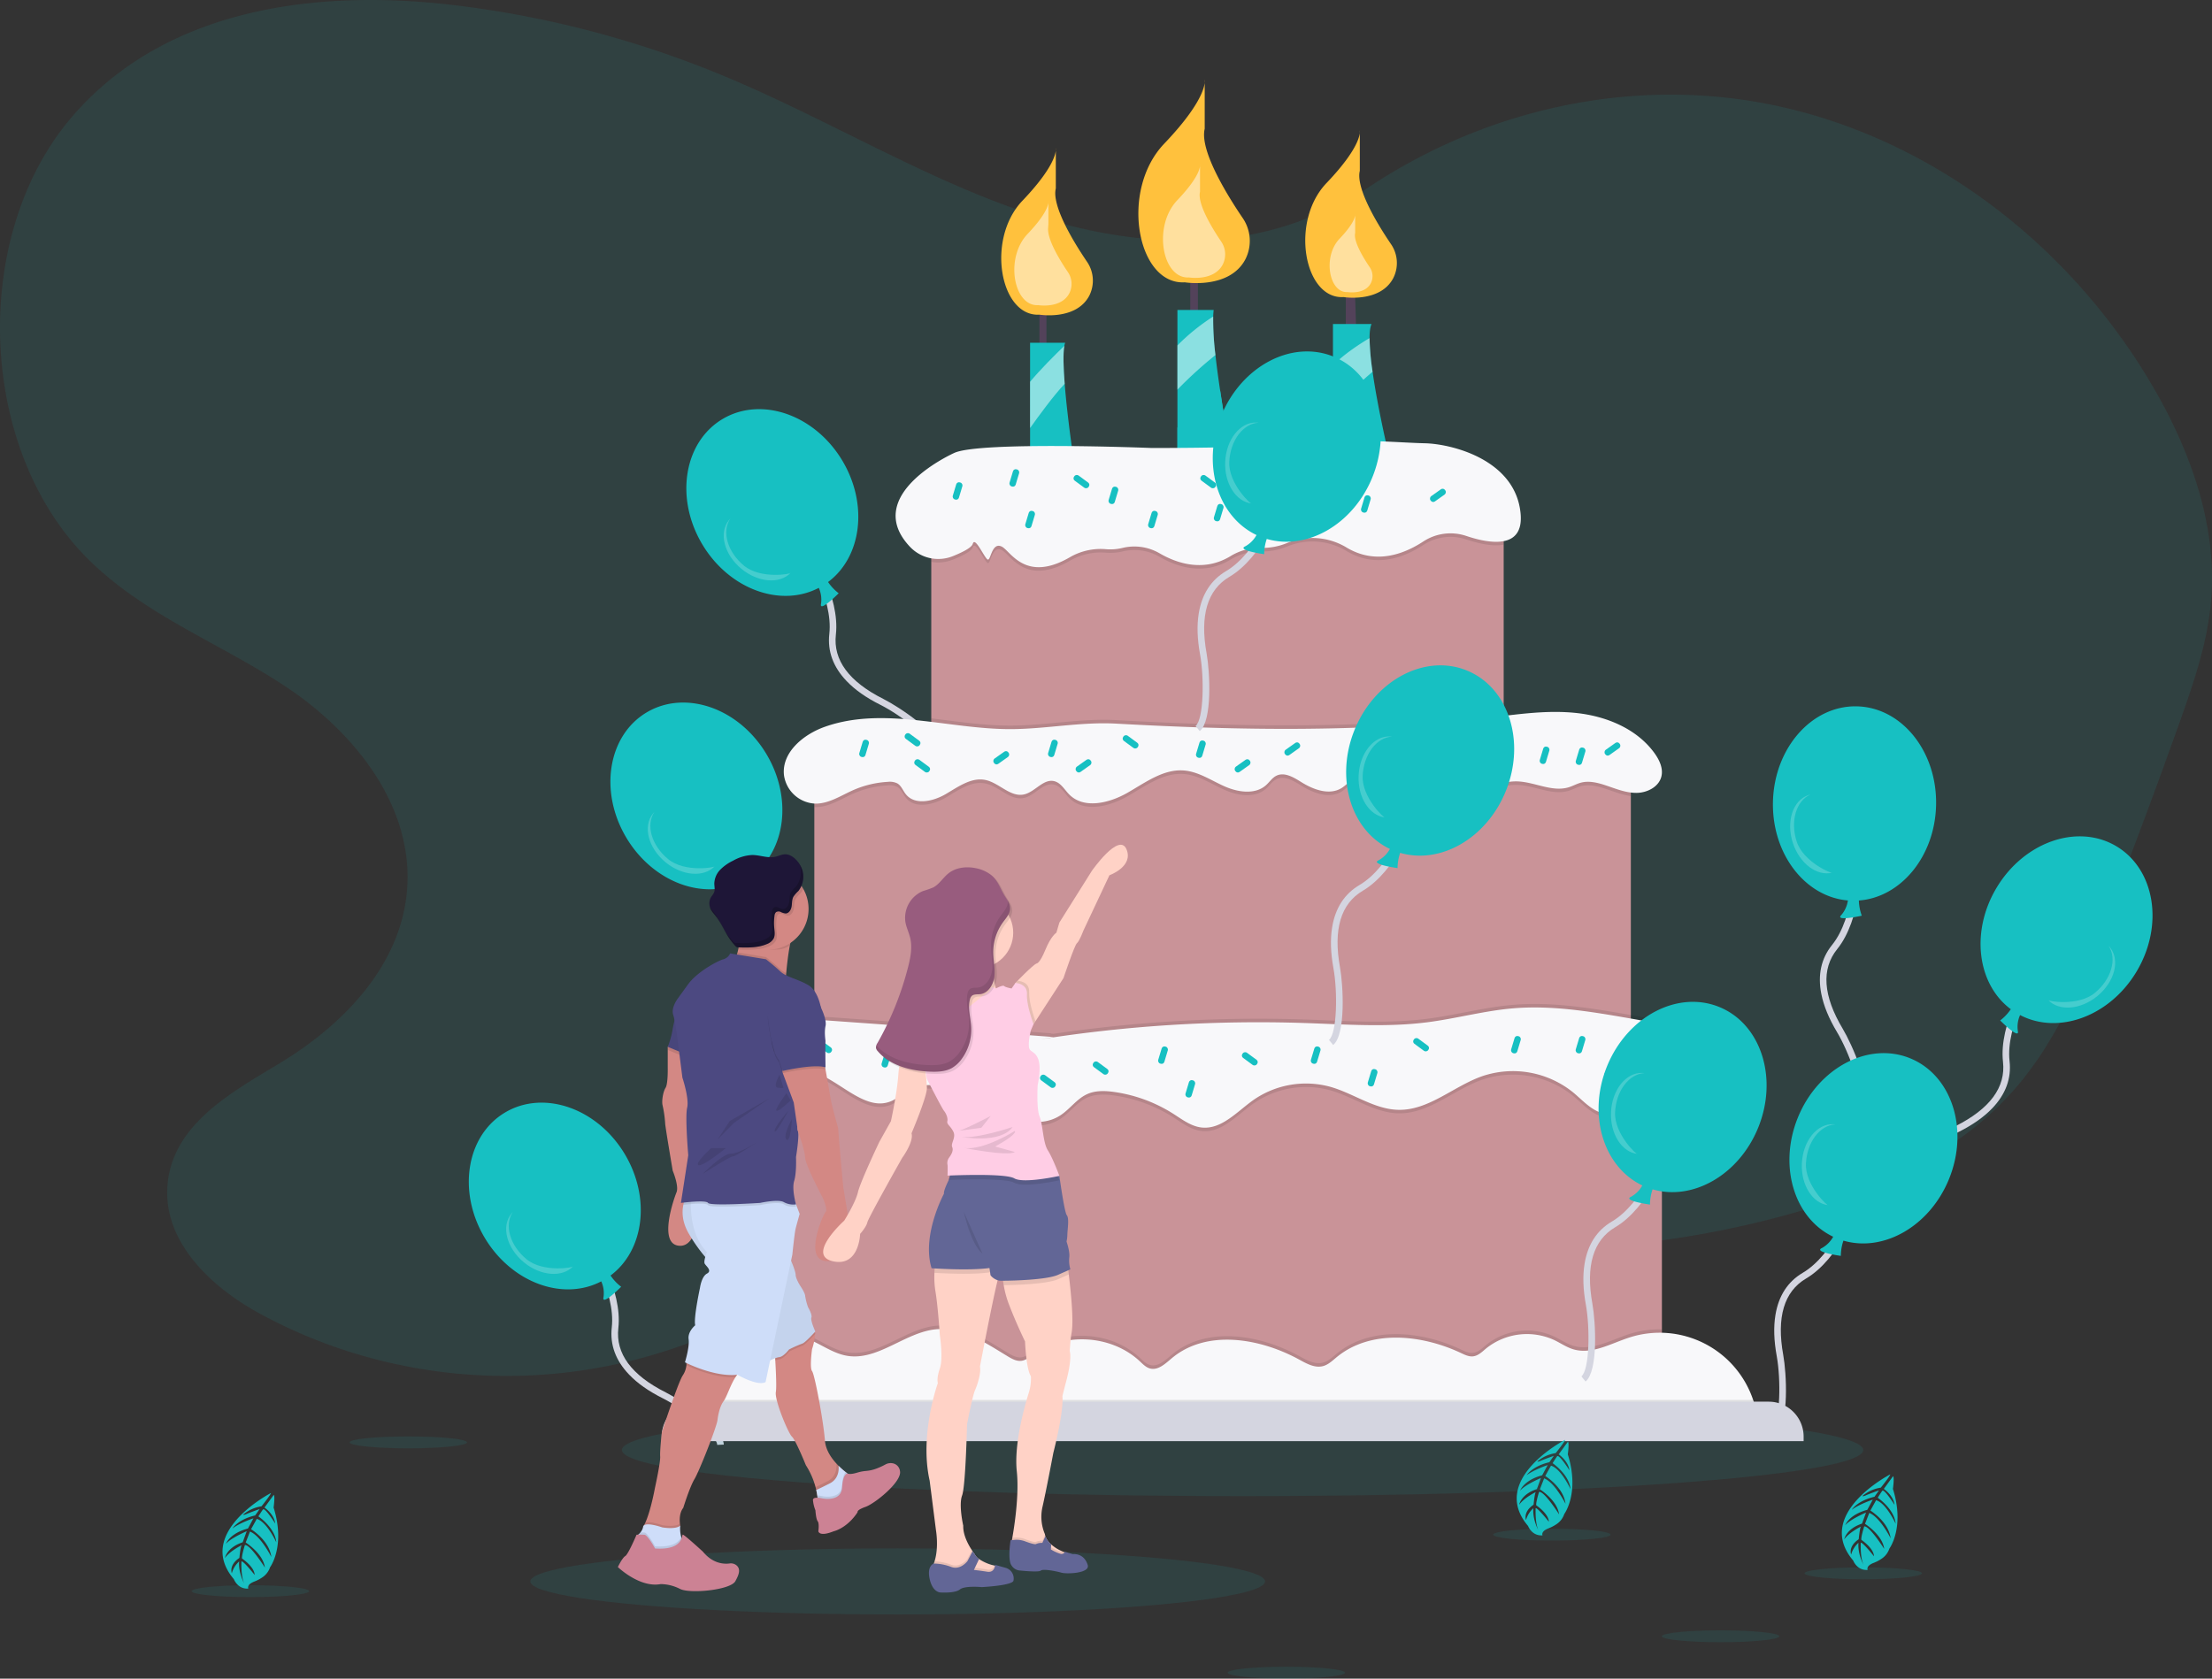 <svg id="b1da7443-2b43-4a55-9b6b-835488f8f109" data-name="Layer 1" xmlns="http://www.w3.org/2000/svg" width="1077.87" height="818.139" viewBox="0 0 1077.87 818.139"><rect x="0" y="0" width="1077.87" height="818.139" fill="#333333" stroke="none"/><title>Birthday cake</title><path d="M724.889,132.773C678.637,165.157,618.647,163.061,566.076,146.213S465.219,99.367,413.99,78.046A494.187,494.187,0,0,0,280.381,43.212c-65.277-7.468-138.178,1.629-183.663,53.981C46.067,155.489,49.956,260.64,104.742,314.161c27.865,27.222,64.354,40.58,96.176,61.836s61.278,56.545,58.568,97.57c-2.509,37.979-31.677,67.12-61.86,85.404-23.33,14.132-52.065,29.566-54.877,58.835-2.721,28.321,21.438,50.512,44.508,63.133,75.262,41.172,167.99,40.776,242.964-1.038,26.751-14.919,51.338-34.756,79.391-46.384,73.65-30.527,154.808.204,232.796,11.44A465.439,465.439,0,0,0,940.41,630.544c38.623-11.408,77.389-28.848,104.522-61.338,19.565-23.429,31.754-53.077,43.198-82.357q18.304-46.837,35.189-94.334c6.757-19.008,13.406-38.385,15.151-58.72,3.163-36.856-10.159-73.281-28.301-104.385C1067.098,155.568,994.559,103.644,916.041,90.453s-161.713,12.571-222.643,68.942" transform="translate(-61.065 -40.93)" fill="#17c0c2" opacity="0.1"/><path d="M969.203,578.98l-2.788-1.612c2.606-4.506-4.388-23.686-10.162-33.344-4.006-6.701-6.518-12.792-7.682-18.623-1.853-9.284-.093-17.334,5.232-23.925,11.047-13.674,10.952-39.778,10.949-40.04l3.22-.029c.01,1.117.113,27.514-11.665,42.093-7.829,9.691-6.917,22.769,2.709,38.873C963.554,549.961,973.245,571.993,969.203,578.98Z" transform="translate(-61.065 -40.93)" fill="#d4d5e0"/><path d="M1004.477,433.66c.731-26.153-16.468-47.851-38.415-48.464s-40.331,20.091-41.061,46.244c-.709,25.393,15.484,46.584,36.514,48.356a13.887,13.887,0,0,1-3.258,7.15c-3.188,3.256,10.028.28,10.028.28a23.479,23.479,0,0,1-1.425-7.404C987.254,478.312,1003.785,458.432,1004.477,433.66Z" transform="translate(-61.065 -40.93)" fill="#17c0c2"/><path d="M936.574,451.12c-3.25-9.952-.253-19.945,6.689-22.945-.321.073-.641.16-.958.263-7.599,2.482-11.01,12.913-7.618,23.298,3.293,10.084,11.788,16.417,19.235,14.505C954.073,467.031,939.861,461.187,936.574,451.12Z" transform="translate(-61.065 -40.93)" fill="#fff" opacity="0.2"/><path d="M985.7,615.216l3.217.136c.219-5.2,16.414-17.63,26.469-22.681,6.976-3.504,12.366-7.295,16.477-11.591,6.546-6.839,9.381-14.576,8.426-22.996-1.982-17.467,12.108-39.441,12.25-39.661l-2.701-1.752c-.608.937-14.862,23.155-12.748,41.777,1.405,12.378-6.383,22.925-23.148,31.346C1006.041,593.761,986.041,607.15,985.7,615.216Z" transform="translate(-61.065 -40.93)" fill="#d4d5e0"/><path d="M1033.929,473.666c13.419-22.459,39.577-31.537,58.424-20.276s23.248,38.597,9.828,61.057c-13.029,21.807-38.067,30.997-56.762,21.205a13.887,13.887,0,0,0-1.088,7.782c.943,4.459-8.612-5.145-8.612-5.145a23.479,23.479,0,0,0,5.176-5.483C1024.497,520.586,1021.218,494.94,1033.929,473.666Z" transform="translate(-61.065 -40.93)" fill="#17c0c2"/><path d="M1081.854,524.842c8.084-6.653,10.918-16.693,6.67-22.951.232.234.455.478.667.736,5.08,6.172,2.36,16.804-6.076,23.747-8.191,6.741-18.757,7.525-24.014,1.916C1058.549,528.875,1073.677,531.572,1081.854,524.842Z" transform="translate(-61.065 -40.93)" fill="#fff" opacity="0.2"/><path d="M413.762,745.008l-3.217.136c-.219-5.2-16.414-17.63-26.469-22.681-6.976-3.504-12.366-7.295-16.477-11.591-6.546-6.839-9.381-14.576-8.426-22.996,1.982-17.467-12.108-39.441-12.25-39.661l2.701-1.752c.608.937,14.862,23.155,12.748,41.777-1.405,12.378,6.383,22.925,23.148,31.346C393.421,723.554,413.422,736.943,413.762,745.008Z" transform="translate(-61.065 -40.93)" fill="#d4d5e0"/><path d="M365.533,603.458c-13.419-22.459-39.577-31.537-58.424-20.276s-23.248,38.597-9.828,61.057c13.029,21.807,38.067,30.997,56.762,21.205a13.887,13.887,0,0,1,1.088,7.782c-.943,4.459,8.612-5.145,8.612-5.145a23.479,23.479,0,0,1-5.176-5.483C374.965,650.378,378.244,624.732,365.533,603.458Z" transform="translate(-61.065 -40.93)" fill="#17c0c2"/><path d="M317.609,654.634c-8.084-6.653-10.918-16.693-6.67-22.951-.232.234-.455.478-.667.736-5.08,6.172-2.36,16.804,6.076,23.747,8.191,6.741,18.757,7.525,24.014,1.916C340.914,658.668,325.785,661.364,317.609,654.634Z" transform="translate(-61.065 -40.93)" fill="#fff" opacity="0.2"/><path d="M519.762,407.008l-3.217.136c-.219-5.2-16.414-17.63-26.469-22.681-6.976-3.504-12.366-7.295-16.477-11.591-6.546-6.839-9.381-14.576-8.426-22.996,1.982-17.467-12.108-39.441-12.25-39.661l2.701-1.752c.608.937,14.862,23.155,12.748,41.777-1.405,12.378,6.383,22.925,23.148,31.346C499.421,385.554,519.422,398.943,519.762,407.008Z" transform="translate(-61.065 -40.93)" fill="#d4d5e0"/><path d="M471.533,265.458c-13.419-22.459-39.577-31.537-58.424-20.276s-23.248,38.597-9.828,61.057c13.029,21.807,38.067,30.997,56.762,21.205a13.887,13.887,0,0,1,1.088,7.782c-.943,4.459,8.612-5.145,8.612-5.145a23.479,23.479,0,0,1-5.176-5.483C480.965,312.378,484.244,286.732,471.533,265.458Z" transform="translate(-61.065 -40.93)" fill="#17c0c2"/><path d="M423.609,316.634c-8.084-6.653-10.918-16.693-6.67-22.951-.232.234-.455.478-.667.736-5.08,6.172-2.36,16.804,6.076,23.747,8.191,6.741,18.757,7.525,24.014,1.916C446.914,320.668,431.785,323.364,423.609,316.634Z" transform="translate(-61.065 -40.93)" fill="#fff" opacity="0.2"/><path d="M482.762,550.008l-3.217.136c-.219-5.2-16.414-17.63-26.469-22.681-6.976-3.504-12.366-7.295-16.477-11.591-6.546-6.839-9.381-14.576-8.426-22.996,1.982-17.467-12.108-39.441-12.25-39.661l2.701-1.752c.608.937,14.862,23.155,12.748,41.777-1.405,12.378,6.383,22.925,23.148,31.346C462.421,528.554,482.422,541.943,482.762,550.008Z" transform="translate(-61.065 -40.93)" fill="#d4d5e0"/><path d="M434.533,408.458c-13.419-22.459-39.577-31.537-58.424-20.276s-23.248,38.597-9.828,61.057c13.029,21.807,38.067,30.997,56.762,21.205a13.887,13.887,0,0,1,1.088,7.782c-.943,4.459,8.612-5.145,8.612-5.145a23.479,23.479,0,0,1-5.176-5.483C443.965,455.378,447.244,429.732,434.533,408.458Z" transform="translate(-61.065 -40.93)" fill="#17c0c2"/><path d="M386.609,459.634c-8.084-6.653-10.918-16.693-6.67-22.951-.232.234-.455.478-.667.736-5.08,6.172-2.36,16.804,6.076,23.747,8.191,6.741,18.757,7.525,24.014,1.916C409.914,463.668,394.785,466.364,386.609,459.634Z" transform="translate(-61.065 -40.93)" fill="#fff" opacity="0.2"/><path d="M926.695,739.255l-2.044-2.489c4.023-3.303,4.213-23.717,2.201-34.788-1.396-7.681-1.608-14.267-.649-20.135,1.527-9.343,6.003-16.261,13.305-20.562C954.655,652.36,963.737,627.887,963.827,627.641l3.025,1.104c-.383,1.049-9.561,25.799-25.71,35.311-10.734,6.322-14.476,18.887-11.121,37.346C931.601,710.101,932.933,734.133,926.695,739.255Z" transform="translate(-61.065 -40.93)" fill="#d4d5e0"/><path d="M1010.777,615.592c9.873-24.229,1.394-50.587-18.939-58.871s-44.818,4.64-54.691,28.869c-9.586,23.525-1.87,49.055,17.197,58.102a13.887,13.887,0,0,1-5.563,5.55c-4.129,1.928,9.29,3.786,9.29,3.786a23.479,23.479,0,0,1,1.268-7.433C978.964,651.346,1001.425,638.542,1010.777,615.592Z" transform="translate(-61.065 -40.93)" fill="#17c0c2"/><path d="M941.068,608.082c.454-10.46,6.771-18.762,14.325-19.132-.326-.045-.656-.076-.989-.09-7.986-.346-14.844,8.221-15.318,19.136-.46,10.598,5.269,19.512,12.912,20.338C951.862,629.127,940.609,618.662,941.068,608.082Z" transform="translate(-61.065 -40.93)" fill="#fff" opacity="0.2"/><ellipse cx="605.483" cy="706.711" rx="302.444" ry="22.476" fill="#17c0c2" opacity="0.1"/><polygon points="580.006 121.167 580.006 156.496 583.71 156.496 583.71 119.458 580.006 121.167" fill="#53425a"/><polygon points="655.792 130.569 655.792 163.334 660.921 163.334 659.781 126.865 655.792 130.569" fill="#53425a"/><polygon points="509.919 136.837 506.5 140.541 506.5 172.451 509.919 172.451 509.919 136.837" fill="#53425a"/><path d="M585.229,271.785H563.006V207.971h17.095a8.56,8.56,0,0,0-.393,1.513c-.667,3.667-.462,10.582.162,18.505C581.357,246.981,585.229,271.785,585.229,271.785Z" transform="translate(-61.065 -40.93)" fill="#17c0c2"/><path d="M662.727,271.785l-27.924,3.419V192.013h17.667c-.12.94-.197,2.009-.239,3.197a140.553,140.553,0,0,0,1.103,18.778c.598,5.419,1.385,11.24,2.248,17.026.667,4.487,1.385,8.949,2.094,13.197C660.24,259.451,662.727,271.785,662.727,271.785Z" transform="translate(-61.065 -40.93)" fill="#17c0c2"/><path d="M737.943,263.238l-27.351,2.282v-66.669h18.804c-.667,1.419-.957,3.812-.966,6.855a122.576,122.576,0,0,0,1.47,16.419C732.567,240.801,737.943,263.238,737.943,263.238Z" transform="translate(-61.065 -40.93)" fill="#17c0c2"/><path d="M575.542,113.093s1.709,6.838-16.24,25.642-10.827,56.697,8.262,55.557c0,0,17.845,2.944,24.265-9.205a16.268,16.268,0,0,0-1.139-16.669c-5.899-8.687-17.276-26.943-15.148-35.666Z" transform="translate(-61.065 -40.93)" fill="#ffc13d"/><path d="M571.933,138.935s1.068,4.271-10.143,16.016-6.762,35.413,5.161,34.701c0,0,11.395,1.88,15.287-6.006a10.182,10.182,0,0,0-.855-10.174c-3.482-5.13-9.995-15.563-9.595-21.293.063-.896.146-1.79.146-2.687Z" transform="translate(-61.065 -40.93)" fill="#fff" opacity="0.5"/><path d="M723.679,104.517s1.709,6.838-16.24,25.642-10.827,56.697,8.262,55.557c0,0,17.845,2.944,24.265-9.205a16.268,16.268,0,0,0-1.139-16.669c-5.899-8.687-17.276-26.943-15.148-35.666Z" transform="translate(-61.065 -40.93)" fill="#ffc13d"/><path d="M721.414,145.274s.8,3.2-7.6,12.001-5.067,26.535,3.867,26.002c0,0,8.352,1.378,11.356-4.308a7.614,7.614,0,0,0-.533-7.802c-2.761-4.066-8.085-12.61-7.09-16.692Z" transform="translate(-61.065 -40.93)" fill="#fff" opacity="0.5"/><path d="M648.1,79.787s2.079,8.315-19.748,31.181-13.165,68.944,10.047,67.558c0,0,21.7,3.579,29.506-11.194a19.782,19.782,0,0,0-1.385-20.27c-7.173-10.563-21.008-32.762-18.42-43.37Z" transform="translate(-61.065 -40.93)" fill="#ffc13d"/><path d="M645.812,121.059s1.16,4.639-11.018,17.396-7.345,38.465,5.605,37.692c0,0,12.107,1.997,16.462-6.245a11.037,11.037,0,0,0-.773-11.309c-4.002-5.893-11.721-18.279-10.277-24.197Z" transform="translate(-61.065 -40.93)" fill="#fff" opacity="0.5"/><path d="M579.87,227.989c-5.222,5.496-12.436,15.334-16.864,21.565V227.006c4.881-5.881,11.872-12.864,16.701-17.522C579.041,213.151,579.246,220.065,579.87,227.989Z" transform="translate(-61.065 -40.93)" fill="#fff" opacity="0.5"/><path d="M653.334,213.988a199.173,199.173,0,0,0-18.531,16.855v-21.556a99.762,99.762,0,0,1,17.428-14.077A140.553,140.553,0,0,0,653.334,213.988Z" transform="translate(-61.065 -40.93)" fill="#fff" opacity="0.5"/><path d="M657.676,244.211c-6.864,6.017-16.308,14.573-22.873,20.539V249.323c6.855-6.308,15.24-13.573,20.778-18.308C656.248,235.502,656.966,239.963,657.676,244.211Z" transform="translate(-61.065 -40.93)" fill="#17c0c2"/><path d="M729.9,222.125c-6.59,5.522-14.231,13.112-19.308,18.334V218.963c5.393-5.368,12.547-10.111,17.838-13.257A122.576,122.576,0,0,0,729.9,222.125Z" transform="translate(-61.065 -40.93)" fill="#fff" opacity="0.5"/><rect x="453.794" y="246.24" width="278.924" height="127.645" fill="#c99398"/><path d="M793.783,287.17v19.214c-5.333,1.034-12.325-.564-18.18-2.521a24.17,24.17,0,0,0-20.907,2.633c-16.069,10.505-28.616,8.282-37.369,3.06a32.191,32.191,0,0,0-29.129-2.248,31.627,31.627,0,0,1-12.915,2.368,27.267,27.267,0,0,0-14.659,4.043c-13.197,7.992-26.351,3.368-34.617-1.462a24.4,24.4,0,0,0-17.898-2.581,25.785,25.785,0,0,1-7.949.65,29.825,29.825,0,0,0-17.556,3.786c-21.787,12.727-28.984-2.727-33.275-5-4.846-2.564-5.41,6.265-6.838,6.265s-6.265-11.676-7.41-7.693c-.53,1.872-5.017,4.12-9.633,5.983a19.218,19.218,0,0,1-10.59,1.094V287.17Z" transform="translate(-61.065 -40.93)" opacity="0.1"/><path d="M525.973,261.722s-45.714,20.4-21.32,45.891a18.997,18.997,0,0,0,20.798,4.343c4.612-1.859,9.099-4.107,9.634-5.979,1.14-3.989,5.983,7.693,7.408,7.693s1.994-8.832,6.838-6.268c4.29,2.271,11.486,17.731,33.27,4.998a29.881,29.881,0,0,1,17.564-3.784,25.574,25.574,0,0,0,7.943-.651,24.428,24.428,0,0,1,17.901,2.58c8.265,4.83,21.421,9.453,34.614,1.468a27.261,27.261,0,0,1,14.663-4.049,31.465,31.465,0,0,0,12.91-2.369,32.237,32.237,0,0,1,29.133,2.249c8.752,5.229,21.302,7.448,37.367-3.054a24.144,24.144,0,0,1,20.903-2.639c11.684,3.914,27.919,6.41,26.447-10.703C799.766,264.95,768.426,257.257,755.32,256.973s-34.759-2.564-59.261,0-74.361,2.279-74.361,2.279S537.977,255.928,525.973,261.722Z" transform="translate(-61.065 -40.93)" fill="#f8f8fa"/><rect x="396.809" y="373.885" width="397.877" height="156.27" fill="#c99398"/><path d="M793.783,388.156v26.659H638.675q-.398-.051-.795-.077a20.868,20.868,0,0,0-3.94.077H514.859v-23.77c12.975,1.581,26.061,3.59,38.959,3.539,17.12-.077,34.035-3.633,51.19-2.675,59.976,3.333,121.047,4.325,180.784-2.778C788.449,388.815,791.116,388.481,793.783,388.156Z" transform="translate(-61.065 -40.93)" opacity="0.1"/><path d="M855.751,414.815v14.094c-4.325-.547-8.487-2.274-12.667-3.641-3.769-1.231-7.846-2.188-11.676-1.171-2.017.538-3.855,1.598-5.846,2.214-8.325,2.598-17.009-2.812-25.736-2.846-8.65-.034-16.385,5.18-24.83,7.077-13.052,2.932-26.394-2.214-38.899-6.983-5.06-1.923-10.923-3.761-15.65-1.128-2.077,1.154-3.641,3.051-5.667,4.299-5.923,3.658-13.676.803-19.582-2.889-3.735-2.333-8.257-5.077-12.197-3.111-2.034,1.009-3.308,3.051-4.992,4.564-5.334,4.778-13.727,3.496-20.266.59-6.53-2.906-12.735-7.197-19.864-7.727-10.052-.761-18.855,6.017-27.625,10.983s-20.932,7.906-28.086.795c-2.368-2.351-4.12-5.752-7.359-6.564-5.359-1.333-9.385,5.299-14.787,6.462-6.658,1.436-12.077-5.65-18.753-7.043-6.906-1.444-13.334,3.359-19.428,6.906s-14.949,5.547-19.368.051c-1.41-1.752-2.18-4.111-4.111-5.274a8.24,8.24,0,0,0-4.752-.761,48.29,48.29,0,0,0-16.761,4.009c-6.086,2.684-11.975,6.71-18.616,6.581-.12,0-.239-.009-.359-.017V414.815Z" transform="translate(-61.065 -40.93)" opacity="0.1"/><path d="M553.814,396.293c-30.52.129-62.043-11.314-90.817-1.137-10.441,3.692-21.029,12.429-19.928,23.449a16.082,16.082,0,0,0,15.162,13.991c6.646.128,12.533-3.901,18.616-6.582a48.239,48.239,0,0,1,16.767-4.013,8.289,8.289,0,0,1,4.753.767c1.928,1.157,2.7,3.522,4.109,5.274,4.421,5.495,13.27,3.495,19.365-.053s12.526-8.353,19.43-6.911c6.67,1.394,12.09,8.483,18.751,7.046,5.4-1.164,9.425-7.792,14.786-6.458,3.244.807,4.993,4.207,7.364,6.564,7.148,7.107,19.312,4.169,28.082-.799s17.572-11.742,27.623-10.987c7.133.536,13.333,4.828,19.87,7.732s14.933,4.184,20.26-.589c1.689-1.513,2.963-3.56,4.993-4.571,3.939-1.959,8.463.784,12.194,3.115,5.908,3.691,13.662,6.548,19.589,2.887,2.019-1.247,3.588-3.144,5.661-4.298,4.728-2.633,10.596-.796,15.652,1.133,12.501,4.767,25.85,9.914,38.903,6.978,8.437-1.897,16.179-7.106,24.827-7.074,8.723.032,17.408,5.444,25.736,2.848,1.989-.62,3.827-1.677,5.841-2.213,3.836-1.022,7.907-.066,11.68,1.168,5.006,1.637,9.991,3.792,15.258,3.808s11.028-2.86,12.288-7.974c.965-3.915-.915-7.973-3.259-11.253-8.515-11.91-23.279-18.04-37.829-19.669s-29.212.644-43.751,2.372c-59.739,7.098-120.811,6.11-180.782,2.775C587.855,392.664,570.937,396.22,553.814,396.293Z" transform="translate(-61.065 -40.93)" fill="#f8f8fa"/><rect x="369.885" y="516.052" width="439.938" height="181.203" fill="#c99398"/><path d="M872.837,552.017a519.324,519.324,0,0,1-66.729,9.915,45.844,45.844,0,0,0-22.514,1.718c-.137.043-.274.085-.41.137-13.864,4.906-25.796,16.539-40.497,16.351-11.735-.154-21.881-7.906-33.155-11.154a42.231,42.231,0,0,0-9.898-1.615,43.425,43.425,0,0,0-6.829.188c-13.633.359-27.266.504-40.899.222-20.001-.402-39.959-1.727-59.917-3.043q-32.001-2.115-64.002-4.231-30.104-1.987-60.216-3.975-7.385-.487-14.787-.983c-5.308-.35-9.248.795-11.394-3.949-2.547-5.675-.299-11.325,2.821-16.266,2.684.051,5.376.239,8.052.427q60.976,4.295,121.927,8.889l-6.248,1.103A682.061,682.061,0,0,1,696.506,537.811c20.043.658,40.198,2.197,60.096-.359,13.983-1.795,27.685-5.59,41.736-6.778,19.3-1.633,38.642,1.701,57.737,5.026a116.104,116.104,0,0,1,11.932,2.53C869.025,543.119,870.162,547.999,872.837,552.017Z" transform="translate(-61.065 -40.93)" opacity="0.1"/><path d="M870.888,556.983v17.035c-5.487-.812-10.864-1.615-14.197,2.282-1.564,1.838-2.171,4.333-3.692,6.214-3.137,3.872-9.265,3.863-13.744,1.667-4.47-2.197-7.881-6.043-11.735-9.205a46.661,46.661,0,0,0-44.335-7.77c-13.864,4.906-25.796,16.539-40.497,16.351-11.735-.154-21.881-7.906-33.155-11.154a44.79,44.79,0,0,0-37.779,6.419c-7.983,5.667-15.522,14.462-25.24,13.342-5.094-.59-9.376-3.906-13.701-6.667a72.9,72.9,0,0,0-28.693-10.633c-4.453-.632-9.18-.821-13.282,1.026-5.171,2.333-8.513,7.487-13.317,10.513-11.154,7.017-25.616.684-37.112-5.752-11.505-6.436-25.736-13.026-37.129-6.41-2.684,1.556-4.983,3.778-7.821,5.026C479.43,586.3,463.695,559.196,447.25,565.188c-3.71,1.35-6.667,4.265-10.317,5.769a12.368,12.368,0,0,1-5.983.838V556.983Z" transform="translate(-61.065 -40.93)" opacity="0.1"/><path d="M574.395,546.355q-60.955-4.587-121.93-8.885c-7.058-.498-14.298-.974-21.081,1.041s-13.122,7.081-14.572,14.007c-2.194,10.47,10.231,20.798,20.124,16.727,3.651-1.502,6.607-4.42,10.317-5.77,16.442-5.984,32.18,21.113,48.201,14.077,2.841-1.248,5.138-3.462,7.821-5.02,11.397-6.618,25.628-.024,37.129,6.412s25.962,12.762,37.118,5.746c4.805-3.022,8.141-8.176,13.316-10.508,4.104-1.85,8.825-1.663,13.281-1.025a72.775,72.775,0,0,1,28.696,10.633c4.324,2.756,8.607,6.071,13.7,6.66,9.719,1.125,17.26-7.676,25.237-13.34a44.82,44.82,0,0,1,37.781-6.422c11.272,3.25,21.421,11.004,33.152,11.157,14.703.191,26.636-11.442,40.496-16.352a46.685,46.685,0,0,1,44.34,7.772c3.854,3.165,7.26,7.005,11.736,9.204s10.604,2.208,13.744-1.666c1.521-1.876,2.122-4.377,3.692-6.213,6.417-7.503,20.392,2.412,28.172-3.665a10.653,10.653,0,0,0,3.561-5.863c1.95-7.774-2.933-15.968-9.622-20.384s-14.837-5.889-22.733-7.265c-19.087-3.326-38.429-6.665-57.735-5.032-14.05,1.189-27.751,4.989-41.737,6.784-19.894,2.553-40.049,1.016-60.095.359a682.053,682.053,0,0,0-128.365,7.936" transform="translate(-61.065 -40.93)" fill="#f8f8fa"/><path d="M870.888,688.85v42.574q-25.257,1.295-50.523,2.573c-27.197,1.385-54.421,2.769-81.644,2.239-23.009-.453-45.967-2.265-68.968-2.983-48.361-1.504-96.858,1.872-145.082-2-15.436-1.239-30.822-3.214-46.284-4.094a340.601,340.601,0,0,0-47.437.684V687.731a37.314,37.314,0,0,1,4.368-.103,55.849,55.849,0,0,1,22.026,5.325c5.393,2.556,10.505,6.026,16.385,7.043,15.3,2.641,28.591-11.812,44.078-12.966,12.471-.923,23.676,6.812,34.377,13.283,2.06,1.239,4.351,2.487,6.718,2.137,1.983-.291,3.615-1.65,5.231-2.838,15.265-11.265,38.523-9.898,52.352,3.086,1.504,1.402,3,2.983,4.983,3.504,3.923,1.043,7.445-2.359,10.556-4.974,16.855-14.214,42.83-9.941,62.173.658,3.581,1.957,7.547,4.188,11.505,3.163,2.65-.684,4.692-2.718,6.812-4.453,16.471-13.513,41.241-11,60.515-1.915,1.863.88,3.829,1.829,5.872,1.598,2.453-.291,4.333-2.18,6.222-3.761a31.736,31.736,0,0,1,33.377-4.137c3.043,1.462,5.863,3.436,9.094,4.428,9.205,2.812,18.556-2.906,27.745-5.804A47.67,47.67,0,0,1,870.888,688.85Z" transform="translate(-61.065 -40.93)" opacity="0.1"/><path d="M917.249,730.775q-48.438,2.475-96.884,4.932c-27.197,1.385-54.421,2.769-81.644,2.239-23.009-.453-45.967-2.265-68.968-2.983-48.361-1.504-96.858,1.872-145.082-2-15.436-1.239-30.822-3.214-46.284-4.094a344.331,344.331,0,0,0-52.19,1.103c-3.71.35-9.419,2.205-13.009,1.479-3.872-.786-2.393-1.231-1.128-4.898a32.436,32.436,0,0,0,.957-3.325c1.06-4.487,1.256-9.017,1.692-13.676.564-5.949,1.436-12.496,6.359-16.539,3.872-3.188,9.231-3.838,14.248-3.675a55.849,55.849,0,0,1,22.026,5.325c5.393,2.556,10.505,6.026,16.385,7.043,15.3,2.641,28.591-11.812,44.078-12.966,12.471-.923,23.676,6.812,34.377,13.283,2.06,1.239,4.351,2.487,6.718,2.137,1.983-.291,3.615-1.65,5.231-2.838,15.265-11.265,38.523-9.898,52.352,3.086,1.504,1.402,3,2.983,4.983,3.504,3.923,1.043,7.445-2.359,10.556-4.974,16.855-14.214,42.83-9.941,62.173.658,3.581,1.957,7.547,4.188,11.505,3.163,2.65-.684,4.692-2.718,6.812-4.453,16.471-13.513,41.241-11,60.515-1.915,1.863.88,3.829,1.829,5.872,1.598,2.453-.291,4.333-2.18,6.222-3.761a31.736,31.736,0,0,1,33.377-4.137c3.043,1.462,5.863,3.436,9.094,4.428,9.205,2.812,18.556-2.906,27.745-5.804a48.037,48.037,0,0,1,60.002,30.514A45.82,45.82,0,0,1,917.249,730.775Z" transform="translate(-61.065 -40.93)" fill="#f8f8fa"/><path d="M917.249,730.775q-48.438,2.475-96.884,4.932c-27.197,1.385-54.421,2.769-81.644,2.239-23.009-.453-45.967-2.265-68.968-2.983-48.361-1.504-96.858,1.872-145.082-2-15.436-1.239-30.822-3.214-46.284-4.094a344.331,344.331,0,0,0-52.19,1.103c-3.71.35-9.419,2.205-13.009,1.479-3.872-.786-2.393-1.231-1.128-4.898a32.436,32.436,0,0,0,.957-3.325H915.343A45.82,45.82,0,0,1,917.249,730.775Z" transform="translate(-61.065 -40.93)" opacity="0.1"/><path d="M339.482,683.152H861.843a17.034,17.034,0,0,1,17.034,17.034v2.198a0,0,0,0,1,0,0H322.448a0,0,0,0,1,0,0v-2.198A17.034,17.034,0,0,1,339.482,683.152Z" fill="#d4d5e0"/><rect x="526.108" y="275.902" width="3.134" height="8.658" rx="1.388" transform="translate(41.817 -180.843) rotate(16.713)" fill="#17c0c2"/><rect x="480.544" y="401.37" width="3.134" height="8.658" rx="1.388" transform="translate(75.975 -162.439) rotate(16.713)" fill="#17c0c2"/><rect x="431.745" y="546.651" width="3.134" height="8.658" rx="1.388" transform="translate(115.694 -142.268) rotate(16.713)" fill="#17c0c2"/><rect x="553.762" y="556.301" width="3.134" height="8.658" rx="1.388" transform="translate(123.623 -176.951) rotate(16.713)" fill="#17c0c2"/><rect x="626.21" y="550.864" width="3.134" height="8.658" rx="1.388" transform="translate(125.12 -198.015) rotate(16.713)" fill="#17c0c2"/><rect x="728.333" y="561.886" width="3.134" height="8.658" rx="1.388" transform="translate(132.604 -226.918) rotate(16.713)" fill="#17c0c2"/><rect x="798.179" y="545.779" width="3.134" height="8.658" rx="1.388" transform="translate(130.923 -247.686) rotate(16.713)" fill="#17c0c2"/><rect x="491.421" y="552.654" width="3.134" height="8.658" rx="1.388" transform="translate(119.941 -159.176) rotate(16.713)" fill="#17c0c2"/><rect x="639.504" y="567.289" width="3.134" height="8.658" rx="1.388" transform="translate(130.405 -201.144) rotate(16.713)" fill="#17c0c2"/><rect x="700.609" y="550.864" width="3.134" height="8.658" rx="1.388" transform="translate(128.263 -219.411) rotate(16.713)" fill="#17c0c2"/><rect x="829.661" y="545.779" width="3.134" height="8.658" rx="1.388" transform="translate(132.253 -256.739) rotate(16.713)" fill="#17c0c2"/><rect x="686.297" y="274.175" width="3.134" height="8.658" rx="1.388" transform="translate(-5.055 626.779) rotate(-53.674)" fill="#17c0c2"/><rect x="648.246" y="271.332" width="3.134" height="8.658" rx="1.388" transform="translate(-18.275 594.964) rotate(-53.674)" fill="#17c0c2"/><rect x="586.462" y="271.332" width="3.134" height="8.658" rx="1.388" transform="translate(-43.46 545.187) rotate(-53.674)" fill="#17c0c2"/><rect x="504.157" y="397.157" width="3.134" height="8.658" rx="1.388" transform="translate(-178.382 530.166) rotate(-53.674)" fill="#17c0c2"/><rect x="508.85" y="409.869" width="3.134" height="8.658" rx="1.388" transform="translate(-186.71 539.129) rotate(-53.674)" fill="#17c0c2"/><rect x="610.416" y="398.166" width="3.134" height="8.658" rx="1.388" transform="translate(-135.881 616.186) rotate(-53.674)" fill="#17c0c2"/><rect x="570.128" y="563.597" width="3.134" height="8.658" rx="1.388" transform="translate(-285.585 651.162) rotate(-53.674)" fill="#17c0c2"/><rect x="720.419" y="404.72" width="3.134" height="8.658" rx="1.388" transform="translate(-96.322 707.482) rotate(-53.674)" fill="#17c0c2"/><rect x="765.66" y="410.723" width="3.134" height="8.658" rx="1.388" transform="translate(-82.717 746.379) rotate(-53.674)" fill="#17c0c2"/><rect x="751.971" y="545.779" width="3.134" height="8.658" rx="1.388" transform="translate(-197.107 790.401) rotate(-53.674)" fill="#17c0c2"/><rect x="845.209" y="561.855" width="3.134" height="8.658" rx="1.388" transform="translate(-172.052 872.072) rotate(-53.674)" fill="#17c0c2"/><rect x="528.977" y="552.654" width="3.134" height="8.658" rx="1.388" transform="translate(-293.542 613.547) rotate(-53.674)" fill="#17c0c2"/><rect x="461.086" y="546.651" width="3.134" height="8.658" rx="1.388" transform="translate(-316.38 556.402) rotate(-53.674)" fill="#17c0c2"/><rect x="595.811" y="557.156" width="3.134" height="8.658" rx="1.388" transform="translate(-269.926 669.227) rotate(-53.674)" fill="#17c0c2"/><rect x="668.504" y="552.654" width="3.134" height="8.658" rx="1.388" transform="translate(-236.668 725.958) rotate(-53.674)" fill="#17c0c2"/><rect x="760.164" y="278.029" width="3.134" height="8.658" rx="1.388" transform="translate(490.625 -543.329) rotate(54.677)" fill="#17c0c2"/><rect x="679.987" y="289.824" width="3.134" height="8.658" rx="1.388" transform="translate(466.428 -472.936) rotate(54.677)" fill="#17c0c2"/><rect x="547.392" y="405.926" width="3.134" height="8.658" rx="1.388" transform="translate(505.226 -315.777) rotate(54.677)" fill="#17c0c2"/><rect x="587.483" y="409.869" width="3.134" height="8.658" rx="1.388" transform="translate(525.354 -346.824) rotate(54.677)" fill="#17c0c2"/><rect x="664.981" y="409.869" width="3.134" height="8.658" rx="1.388" transform="translate(558.044 -410.056) rotate(54.677)" fill="#17c0c2"/><rect x="689.209" y="401.648" width="3.134" height="8.658" rx="1.388" transform="translate(561.556 -433.291) rotate(54.677)" fill="#17c0c2"/><rect x="746.553" y="404.72" width="3.134" height="8.658" rx="1.388" transform="translate(588.252 -478.783) rotate(54.677)" fill="#17c0c2"/><rect x="788.395" y="398.166" width="3.134" height="8.658" rx="1.388" transform="translate(600.554 -515.687) rotate(54.677)" fill="#17c0c2"/><rect x="845.209" y="401.648" width="3.134" height="8.658" rx="1.388" transform="translate(627.36 -560.573) rotate(54.677)" fill="#17c0c2"/><rect x="670.866" y="269.541" width="3.134" height="8.658" rx="1.388" transform="translate(46.103 -222.742) rotate(16.713)" fill="#17c0c2"/><rect x="717.854" y="267.456" width="3.134" height="8.658" rx="1.388" transform="translate(47.488 -236.343) rotate(16.713)" fill="#17c0c2"/><rect x="653.346" y="286.454" width="3.134" height="8.658" rx="1.388" transform="translate(50.227 -216.989) rotate(16.713)" fill="#17c0c2"/><rect x="561.439" y="289.824" width="3.134" height="8.658" rx="1.388" transform="translate(47.313 -190.415) rotate(16.713)" fill="#17c0c2"/><rect x="725.062" y="282.242" width="3.134" height="8.658" rx="1.388" transform="translate(52.045 -237.792) rotate(16.713)" fill="#17c0c2"/><rect x="553.762" y="269.541" width="3.134" height="8.658" rx="1.388" transform="translate(41.156 -189.065) rotate(16.713)" fill="#17c0c2"/><rect x="602.039" y="278.029" width="3.134" height="8.658" rx="1.388" transform="translate(45.636 -202.59) rotate(16.713)" fill="#17c0c2"/><rect x="572.55" y="401.37" width="3.134" height="8.658" rx="1.388" transform="translate(79.861 -188.899) rotate(16.713)" fill="#17c0c2"/><rect x="644.673" y="401.37" width="3.134" height="8.658" rx="1.388" transform="matrix(0.958, 0.288, -0.288, 0.958, 82.908, -209.64)" fill="#17c0c2"/><rect x="812.136" y="404.72" width="3.134" height="8.658" rx="1.388" transform="translate(90.946 -257.658) rotate(16.713)" fill="#17c0c2"/><rect x="829.661" y="404.72" width="3.134" height="8.658" rx="1.388" transform="matrix(0.958, 0.288, -0.288, 0.958, 91.686, -262.698)" fill="#17c0c2"/><rect x="621.312" y="289.824" width="3.134" height="8.658" rx="1.388" transform="translate(49.842 -207.634) rotate(16.713)" fill="#17c0c2"/><ellipse cx="437.419" cy="770.766" rx="179" ry="16.1" fill="#17c0c2" opacity="0.1"/><ellipse cx="198.972" cy="702.989" rx="28.598" ry="2.897" fill="#17c0c2" opacity="0.1"/><ellipse cx="122" cy="775.507" rx="28.598" ry="2.897" fill="#17c0c2" opacity="0.1"/><ellipse cx="907.927" cy="766.806" rx="28.598" ry="2.897" fill="#17c0c2" opacity="0.1"/><ellipse cx="838.421" cy="797.495" rx="28.598" ry="2.897" fill="#17c0c2" opacity="0.1"/><ellipse cx="756.208" cy="747.959" rx="28.598" ry="2.897" fill="#17c0c2" opacity="0.1"/><ellipse cx="626.8" cy="815.242" rx="28.598" ry="2.897" fill="#17c0c2" opacity="0.1"/><path d="M601.666,467.523l-12.728,27.064s-1.875,5.078-3.086,6.021c-1.2.943-6.557,17.014-6.557,17.014l-13.66,21.053v.011l-.932,1.436-5.357-1.479-3.75-14.035.225-4.071.032-.514s8.443-8.828,10.318-9.503c0,0,1.468.171,4.286-6.675,2.818-6.857,5.357-8.325,5.357-8.325l1.468-4.961,15.814-25.178s13.253-19.007,16.864-10.575C613.58,463.238,601.666,467.523,601.666,467.523Z" transform="translate(-61.065 -40.93)" fill="#ffd2c6"/><path d="M447.695,495.969a18.518,18.518,0,0,0-1.478,4.521c-.086.396-.171.814-.268,1.243-.879,4.511-1.479,10.189-1.779,13.478-.15,1.661-.225,2.721-.225,2.721s-31.97-2.143-26.431-7.5a11.834,11.834,0,0,0,2.925-5.314q.241-.852.418-1.736a29.667,29.667,0,0,0,.504-4.05c.021-.343.032-.686.043-1.029a42.486,42.486,0,0,0-.321-6.621s10.403-.064,18.235.836C444.588,493.13,448.702,494.169,447.695,495.969Z" transform="translate(-61.065 -40.93)" fill="#d38884"/><path d="M548.782,659.754a2.941,2.941,0,0,1-.429,1.296c-1.468,2.143-9.771,45.931-9.771,45.931.664,2.957-1.2,8.85-2.411,11.528s-3.889,16.607-3.889,16.607-.664,29.999-2.4,34.681c-1.746,4.682.557,14.732.557,14.732-.171,4.618,2.604,9.503,4.253,11.989.118.161.225.321.321.461.536.771.889,1.211.889,1.211a7.125,7.125,0,0,0,1.875,2.314c.118.096.246.193.375.289a21.463,21.463,0,0,0,7.511,3.171c.086.021.171.032.257.054,1.071.236,1.768.332,1.768.332l.664,3.621-7.093,1.468-13.521.932s-15.942,1.211-12.321-5.893a12.434,12.434,0,0,0,.654-1.5h.011c.129-.343.257-.696.364-1.061,2.175-6.825.707-15.117.707-15.117l-3.086-24.235c-5.078-22.499,4.007-47.549,4.007-47.549s-.793-2.004.954-7.093,0-16.2,0-16.2-.932-14.335-2.143-21.428a43.188,43.188,0,0,1-.482-9.021,45.531,45.531,0,0,1,.482-5.282l30.535-4.05S549.146,656.925,548.782,659.754Z" transform="translate(-61.065 -40.93)" fill="#ffd2c6"/><path d="M548.353,807.971l-7.093,1.468-13.521.932s-15.942,1.211-12.321-5.893a12.434,12.434,0,0,0,.654-1.5h.011c.129-.343.257-.696.364-1.061a24.751,24.751,0,0,1,8.078,1.629c4.543,1.746,7.961-2.818,7.961-2.818l2.207-4.211.321-.611c.536.771.889,1.211.889,1.211a7.225,7.225,0,0,0,2.25,2.603l-.375.782-2.143,4.511s2.743.279,6.493.879a2.912,2.912,0,0,0,3.536-1.929c.086.021.171.032.257.054,1.071.236,1.768.332,1.768.332Z" transform="translate(-61.065 -40.93)" opacity="0.1"/><path d="M554.921,811.314c-.536,2.411-15.471,3.15-15.471,3.15s-8.303-.804-10.639,1.136c-2.346,1.939-9.182,1.479-9.45,1.479s-3.879-.139-5.293-6.621c-1.371-6.321,1.843-7.425,2.004-7.478h.011a24.279,24.279,0,0,1,8.443,1.639c4.543,1.746,7.961-2.818,7.961-2.818l2.528-4.821c.536.771.889,1.211.889,1.211a7.225,7.225,0,0,0,2.25,2.603l-2.518,5.293s2.743.279,6.493.879c3.0.482,3.653-1.961,3.793-2.946a3.483,3.483,0,0,0,.032-.407s2.336.675,5.218,1.479A5.385,5.385,0,0,1,554.921,811.314Z" transform="translate(-61.065 -40.93)" fill="#626696"/><path d="M583.045,691.671c-.354,2.143-.718,7.682-.718,7.682,1.253,4.639-1.961,15.664-1.961,15.664l-1.607,6.3c.718,8.036-4.414,27.674-4.414,27.674s-3.439,18.214-5.228,26.078a21.654,21.654,0,0,0,.932,13.135c.086.214.139.321.139.321.032.15.064.289.107.439a6.167,6.167,0,0,0,.193.632,9.526,9.526,0,0,0,1.757,2.989,8.397,8.397,0,0,0,.964.986c.021.021.032.043.053.054a19.27,19.27,0,0,0,5.689,3.503h.011l.011.011q.466.193.9.354a25.415,25.415,0,0,0,2.839.889h.011c.204.054.321.075.321.075l-.718,4.211-9.461-2.421-12.675-4.114-6.235-3.568s.064-.343.193-.996c.011-.032.011-.075.021-.107.053-.279.107-.611.182-.986.975-5.528,3.396-20.989,2.186-32.378-1.511-14.1,4.361-33.567,5.796-38.206a23.108,23.108,0,0,0,1.071-8.218c-2.325-3.396-2.861-16.96-2.861-16.96s-4.286-8.753-7.832-18.042a47.316,47.316,0,0,1-2.55-9.385,32.694,32.694,0,0,1-.514-6.857s28.756-26.249,31.917-.836c.107.857.204,1.682.3,2.486C584.652,685.317,583.388,689.603,583.045,691.671Z" transform="translate(-61.065 -40.93)" fill="#ffd2c6"/><path d="M583.045,798.457l-.718,4.211-9.461-2.421-12.675-4.114-6.235-3.568s.064-.343.193-.996c.011-.032.011-.075.021-.107.053-.279.107-.611.182-.986l.889-.086.075-.011a11.779,11.779,0,0,1,5.304.718c2.068.771,4.768,1.661,5.325,1.286a6.701,6.701,0,0,1,3.032-.536l1.318-2.882.193-.439a9.526,9.526,0,0,0,1.757,2.989,9.347,9.347,0,0,0,1.018,1.039l-.053,1.018-.075,1.446a18.649,18.649,0,0,0,4.553,2.1,2.64,2.64,0,0,0,1.264.011h.011l.011.011q.466.193.9.354a25.415,25.415,0,0,0,2.839.889h.011C582.927,798.436,583.045,798.457,583.045,798.457Z" transform="translate(-61.065 -40.93)" opacity="0.1"/><path d="M578.31,807.435c-2.636-.761-9.011-1.971-10.039-1.029s-9.868,0-9.868,0a5.375,5.375,0,0,1-4.553-2.679c-1.832-2.861-.354-12.096-.354-12.096l.654-.064,1.093-.107.075-.011a11.779,11.779,0,0,1,5.304.718c2.068.771,4.768,1.661,5.325,1.286a6.701,6.701,0,0,1,3.032-.536l1.511-3.321a9.526,9.526,0,0,0,1.757,2.989,9.347,9.347,0,0,0,1.018,1.039l-.129,2.464a18.649,18.649,0,0,0,4.553,2.1,1.839,1.839,0,0,0,2.186-.696,1.664,1.664,0,0,0,.161-.364l.011.011c.086.15.954.45,3.739,1.243h.011c3.021-.171,5.946,1.146,7.286,5.25C592.42,807.746,580.945,808.185,578.31,807.435Z" transform="translate(-61.065 -40.93)" fill="#626696"/><path d="M548.782,659.754c-.589.171-1.125.332-1.629.493a23.736,23.736,0,0,1-3.943.836c-8.453,1.189-22.382.471-26.806.193a45.531,45.531,0,0,1,.482-5.282l30.535-4.05S549.146,656.925,548.782,659.754Z" transform="translate(-61.065 -40.93)" opacity="0.1"/><path d="M575.417,652.34s-11.207,1.736-20.325,3.728c-3.043.664-5.861,1.361-7.939,2.036a23.734,23.734,0,0,1-3.943.836c-10.157,1.425-28.199.107-28.199.107-4.95-16.071,6.021-36.299,6.021-36.299-.257-1.607,2.282-6.557,2.282-6.557l.043-.161,1.564-5.732H566.567l.514,2.464,1.061,5.014,6.535,31.049Z" transform="translate(-61.065 -40.93)" fill="#626696"/><path d="M581.867,662.079l-.247.107-4.875,2.164c-5.271,2.432-21.064,2.893-26.581,2.936a32.694,32.694,0,0,1-.514-6.857s28.756-26.249,31.917-.836C581.674,660.45,581.77,661.275,581.867,662.079Z" transform="translate(-61.065 -40.93)" opacity="0.1"/><path d="M582.638,659.593l-1.018.45-4.875,2.164c-5.368,2.475-21.664,2.914-26.881,2.936-.632,0-1.104,0-1.371-.011-2.411-.075-4.821-2.336-4.821-2.925,0-.321-.246-1.907-.461-3.268-.182-1.093-.343-2.036-.343-2.036s-10.714-4.639-16.2-8.389c-4.093-2.786-3.064-22.574-2.271-32.528.279-3.428.525-5.689.525-5.689l42.16,2.464,5.914.343,3.386.75.9.193s2.421,17.678,3.621,19.146.407,6.428.268,9.246a17.468,17.468,0,0,1-.396,3.611s1.736,4.961,1.329,7.735A15.42,15.42,0,0,0,582.638,659.593Z" transform="translate(-61.065 -40.93)" fill="#626696"/><path d="M392.336,648.107c-10.896-.364-2.861-23.035-1.607-26.099s-1.864-10.51-1.864-10.51-3.675-21.61-3.675-23.035a57.376,57.376,0,0,0-1.243-8.753c-.536-1.961.172-6.6,1.425-8.571,1.253-1.961,1.071-9.814,1.071-9.814v-10.178l2.421-3.214,6.214,5.871,1.725,1.629,3.032,11.378-1.071,16.296-.536,15.889,3.75,21.964S403.232,648.461,392.336,648.107Z" transform="translate(-61.065 -40.93)" fill="#d38884"/><polygon points="334.667 515.573 325.378 511.726 325.378 510.216 327.8 507.001 334.014 512.873 334.667 515.573" opacity="0.1"/><path d="M391.443,533.286a43.161,43.161,0,0,0-2.576,9.107,40.75,40.75,0,0,1-2.423,8.75l10.357,4.286Z" transform="translate(-61.065 -40.93)" fill="#4c4981"/><path d="M391.443,533.286a43.161,43.161,0,0,0-2.576,9.107,40.75,40.75,0,0,1-2.423,8.75l10.357,4.286Z" transform="translate(-61.065 -40.93)" opacity="0.05"/><path d="M473.634,758.783l-.857,1.821s-.932,6.064-.932,6.203c0,.129-2.679,4.189-2.679,4.189l-6.739,1.436-2.861-.343a38.228,38.228,0,0,0-.761-4.95c-.107-.461-.214-.932-.343-1.414a37.371,37.371,0,0,0-4.703-10.66s-4.993-12.321-6.782-13.928-8.571-17.86-7.853-21.782c.386-2.164.075-9.375-.279-15.396-.289-4.907-.611-9.032-.611-9.032l16.96-10.039,1.971,3.118a.039.039,0,0,0,.011.032l1.179,1.853s-.011.354-.064.943c0,.064-.011.139-.011.214a30.737,30.737,0,0,1-1.511,7.414s-1.275,9.107,0,10.714c1.243,1.554,5.303,23.089,6.203,33.021.032.311.054.611.075.9.354,4.564,3.182,8.636,6.021,11.614l.032.032c.182.193.375.386.568.579A39.884,39.884,0,0,0,473.634,758.783Z" transform="translate(-61.065 -40.93)" fill="#d38884"/><path d="M459.566,772.09l2.861.343,6.739-1.436s2.679-4.061,2.679-4.189c0-.139.932-6.203.932-6.203l.857-1.821.107-.225a37.376,37.376,0,0,1-4.639-3.814l-.032-.032c-.161-.15-.311-.3-.471-.461,0,0,.964,5.903-4.168,8.539-2.486,1.275-4.532,2.261-5.968,2.936Z" transform="translate(-61.065 -40.93)" opacity="0.1"/><path d="M474.812,759.63l-.964,2.046s-.932,6.064-.932,6.203c0,.129-2.679,4.189-2.679,4.189l-6.739,1.436-3.868-.461c-.043-.782-.129-1.886-.332-3.225-.118-.814-.279-1.714-.493-2.679,1.436-.664,3.75-1.768,6.696-3.278,5.132-2.636,4.168-8.539,4.168-8.539a39.641,39.641,0,0,0,3.525,3.128C473.902,758.997,474.469,759.394,474.812,759.63Z" transform="translate(-61.065 -40.93)" fill="#ceddf9"/><path d="M474.812,759.63l-.964,2.046s-.932,6.064-.932,6.203c0,.129-2.679,4.189-2.679,4.189l-6.739,1.436-3.868-.461c-.043-.782-.129-1.886-.332-3.225a12.919,12.919,0,0,1,2.454.332s9.203,1.971,9.643-5.314c.257-4.136,1.114-5.753,1.8-6.386C473.902,758.997,474.469,759.394,474.812,759.63Z" transform="translate(-61.065 -40.93)" opacity="0.1"/><path d="M474.136,759.15s-2.293-.513-2.74,6.764-9.643,5.312-9.643,5.312-4.509-1.116-4.553.759a17.53,17.53,0,0,0,1.205,5.045s.268,4.33,1.116,5.357.312,4.866.312,4.866.357,2.857,7.455,0c0,0,6.346-1.305,11.607-9.196.179-.268-.625-1.071,3.973-2.723s17.767-12.232,16.741-17.41a4.383,4.383,0,0,0-3.115-3.709,5.367,5.367,0,0,0-4.117.552,34.46,34.46,0,0,1-3.839,1.774,18.745,18.745,0,0,1-5.487,1.308,20.606,20.606,0,0,0-4.257.818C477.249,759.129,475.275,759.554,474.136,759.15Z" transform="translate(-61.065 -40.93)" fill="#cc8294"/><path d="M422.067,709.124a12.563,12.563,0,0,0-2.582,2.978c-2.604,3.964-4.157,9.503-5.925,11.893-2.271,3.086-2.882,9.107-2.882,9.107-.6,3.953-8.968,25.049-11.25,28.799-2.271,3.75-5.421,13.928-5.421,13.928-1.929,2.421-1.811,6.011-1.618,7.725.043.3.075.536.096.696.032.182.053.279.053.279l-.053.096-3.096,5.261-9.846-1.361-5.089-3.461a16.508,16.508,0,0,0,1.104-2.1c2.721-6.075,4.66-16.917,4.66-16.917s2.743-12.385,2.539-15.267c-.193-2.882.804-11.785.804-11.785s7.703-23.699,10.125-27.589a11.055,11.055,0,0,0,1.864-5.089,4.028,4.028,0,0,0-.054-1.104l3.332-3.311S426.353,705.717,422.067,709.124Z" transform="translate(-61.065 -40.93)" fill="#d38884"/><path d="M392.539,783.457s-.032.3-.053.793v.375l-3.096,5.261-9.846-1.361-5.089-3.461a16.508,16.508,0,0,0,1.104-2.1c2.475-.707,8.142,1.296,8.142,1.296s6.118,1.168,8.689-.707A.589.589,0,0,0,392.539,783.457Z" transform="translate(-61.065 -40.93)" opacity="0.1"/><path d="M390.129,797.514l-9.985,2.421-9.171-6.771.471-3.814a6.985,6.985,0,0,0,1.682-1.532,6.082,6.082,0,0,0,1.329-2.753c.536-2.807,9.246.268,9.246.268s6.364,1.211,8.839-.804a15.593,15.593,0,0,0,.471,5.507,4.137,4.137,0,0,0,1.468,2.196C397.029,793.968,390.129,797.514,390.129,797.514Z" transform="translate(-61.065 -40.93)" fill="#ceddf9"/><path d="M390.129,797.514l-9.985,2.421-9.171-6.771.471-3.814a6.985,6.985,0,0,0,1.682-1.532c.664-.011,1.393,0,2.003.054,1.543.139,5.154,6.707,5.154,6.707,9.064.6,11.764-2.357,12.728-4.543a4.137,4.137,0,0,0,1.468,2.196C397.029,793.968,390.129,797.514,390.129,797.514Z" transform="translate(-61.065 -40.93)" opacity="0.1"/><path d="M380.283,795.645s-3.616-6.562-5.156-6.696a34.251,34.251,0,0,0-3.884,0s-4.018,9.509-5.491,10.379-3.616,5.357-3.616,5.357,10.608,10.245,20.873,8.303a21.197,21.197,0,0,1,9.394,2.344c4.754,2.478,24.575.603,26.986-3.75,1.808-3.264,2.524-5.639.932-7.38a4.271,4.271,0,0,0-3.727-1.264c-2.495.342-8.09.269-13.008-5.753,0,0-9.04-8.288-9.777-8.296S394.412,796.582,380.283,795.645Z" transform="translate(-61.065 -40.93)" fill="#cc8294"/><path d="M458.356,690.963a.649.649,0,0,1-.075.086c-.611.675-4.982,5.464-6.3,5.807a62.262,62.262,0,0,0-6.428,2.85s-2.679,3.579-4.821,3.75a8.324,8.324,0,0,0-1.886.504c-.289-4.907-.611-9.032-.611-9.032l16.96-10.039,1.971,3.118a.039.039,0,0,0,.011.032c.45,1.264.953,2.421,1.114,2.796Z" transform="translate(-61.065 -40.93)" opacity="0.1"/><path d="M396.622,622.004s-6.607,8.6,0,20.029,13.571,17.142,13.571,17.142L432.692,705.781s5.893-3.214,8.036-3.393,4.821-3.75,4.821-3.75a63.483,63.483,0,0,1,6.428-2.857c1.429-.357,6.378-5.893,6.378-5.893s-2.45-5.357-1.914-6.786-1.607-5-1.607-5a29.587,29.587,0,0,1-1.429-5.536c0-1.429-2.321-4.821-2.321-4.821s-2.321-3.571-2.321-5.536-3.393-9.643-3.393-9.643l-.893-33.928Z" transform="translate(-61.065 -40.93)" fill="#ceddf9"/><path d="M458.356,689.892s-4.95,5.528-6.375,5.893a62.262,62.262,0,0,0-6.428,2.85s-2.679,3.579-4.821,3.75a17.258,17.258,0,0,0-4.393,1.575c-1.918.879-3.643,1.821-3.643,1.821l-22.499-46.606a49.089,49.089,0,0,1-5.464-5.603,76.919,76.919,0,0,1-8.111-11.539,19.318,19.318,0,0,1-2.561-13.896,16.082,16.082,0,0,1,2.561-6.128l16.007-1.125,31.853-2.239.268,10.028.622,23.892s.525,1.2,1.168,2.775c.986,2.411,2.228,5.678,2.228,6.868,0,1.971,2.314,5.539,2.314,5.539s2.325,3.396,2.325,4.821a29.779,29.779,0,0,0,1.425,5.539s2.143,3.568,1.607,4.993C455.902,684.535,458.356,689.892,458.356,689.892Z" transform="translate(-61.065 -40.93)" opacity="0.05"/><path d="M422.067,709.124a12.563,12.563,0,0,0-2.582,2.978c-9.718.696-21.01-4.382-23.935-5.786a4.028,4.028,0,0,0-.054-1.104l3.332-3.311S426.353,705.717,422.067,709.124Z" transform="translate(-61.065 -40.93)" opacity="0.1"/><path d="M450.727,632.572s-1.425,4.993-1.961,7.135-1.607,12.685-1.607,12.685l-.621,2.946L436.338,703.96l-2.218,10.575c-3.932,2.143-13.746-3.579-13.746-3.579-11.432,1.254-25.542-6.064-25.542-6.064s2.325-7.5,1.789-11.25,3.214-6.793,3.214-6.793c-.889-3.386,2.314-18.214,2.314-18.214s.718-5.528,3.397-6.964c2.679-1.425-.354-3.568-1.071-4.821-.354-.611-.097-2.014.257-3.278a25.519,25.519,0,0,1,.814-2.432c-6.803-6.803-7.853-17.453-7.864-23.357a38.675,38.675,0,0,1,.193-4.318l14.753-2.582,32.206-5.636,3.279,10.114v.021l.825,2.539Z" transform="translate(-61.065 -40.93)" fill="#ceddf9"/><path d="M447.695,495.969a18.518,18.518,0,0,0-1.478,4.521c-.086.396-.171.814-.268,1.243-3.107,2.014-5.029,2.031-9.003,2.031-1.371,0-2.131-2.62-3.428-2.888,0,0-1.945-7.01-2.502-1.101-3.739-.771-6.966,2.151-9.613-.399l-.043-.043c.021-.343.032-.686.043-1.029a42.486,42.486,0,0,0-.321-6.621s10.403-.064,18.235.836C444.588,493.13,448.702,494.169,447.695,495.969Z" transform="translate(-61.065 -40.93)" opacity="0.1"/><path d="M455.066,483.948a19.899,19.899,0,0,1-23.903,19.489s-.011-.011-.011,0a19.894,19.894,0,1,1,23.914-19.489Z" transform="translate(-61.065 -40.93)" fill="#d38884"/><path d="M444.17,515.211c-.15,1.661-.225,2.721-.225,2.721s-31.97-2.143-26.431-7.5a11.834,11.834,0,0,0,2.925-5.314l13.864,2.271s3.921,3.043,6.964,5.893A12.23,12.23,0,0,0,444.17,515.211Z" transform="translate(-61.065 -40.93)" opacity="0.1"/><path d="M448.938,628.994a10.348,10.348,0,0,1-4.189-.321,7.647,7.647,0,0,1-1.703-.75c-2.679-1.607-11.603.364-11.603.364s-24.289,1.607-25.36,0c-.611-.921-4.886-.782-8.4-.504-1.425.118-2.732.257-3.621.354a16.082,16.082,0,0,1,2.561-6.128l16.007-1.125,32.206-5.636,3.279,10.114v.021C448.488,627.451,448.938,628.994,448.938,628.994Z" transform="translate(-61.065 -40.93)" opacity="0.1"/><path d="M434.299,508.465l-17.429-2.857a5.172,5.172,0,0,1-3.284,2.857c-2.321.536-12.678,5.893-17.321,12.321l-4.643,6.428s-3.75,4.643-2.5,8.393,2.679,16.428,2.679,16.428l1.786,14.107s3.393,10.178,2.321,14.642.536,23.214.536,23.214l-3.571,23.214s12.143-1.607,13.214,0,25.356,0,25.356,0,8.928-1.964,11.607-.357a9.666,9.666,0,0,0,5.893,1.071s-2.143-7.321-.893-11.428.893-11.607.893-11.607,1.786-10.893.893-12.857,1.964-9.107,1.964-9.107l9.464-49.82s-1.146-8.928-6.198-11.964-10.766-3.928-13.802-6.786S434.299,508.465,434.299,508.465Z" transform="translate(-61.065 -40.93)" fill="#4c4981"/><path d="M442.335,557.571v5.893l5.509,14.821,1.991,13.75s3.571,9.821,3.571,13.214,8.75,19.821,8.75,19.821,2.385,5.536,1.192,6.607-11.549,24.642,1.486,23.928,8.928-25.356,8.928-25.356l-1.786-10.714s-2.5-26.785-2.5-28.749c0,0-3.214-11.428-3.571-13.928s-2.679-15.178-2.679-15.178l-1.964-8.214Z" transform="translate(-61.065 -40.93)" fill="#d38884"/><polygon points="375.065 535.211 355.646 546.327 349.619 555.434 357.654 547.265 375.065 535.211" opacity="0.1"/><path d="M430.237,597.436s-8.839,5.759-12.991,5.759-13.794,9.91-13.794,9.91,13.66-8.823,14.732-8.563S430.237,597.436,430.237,597.436Z" transform="translate(-61.065 -40.93)" opacity="0.1"/><path d="M407.603,600.516s-8.303,7.5-6.161,8.303,13.259-8.303,13.259-8.303Z" transform="translate(-61.065 -40.93)" opacity="0.1"/><path d="M444.299,573.731s-6.428,8.705-4.687,8.571,6.696-5.089,6.696-5.089Z" transform="translate(-61.065 -40.93)" opacity="0.1"/><path d="M445.236,582.304s-6.964,7.9-6.696,9.909S445.236,582.304,445.236,582.304Z" transform="translate(-61.065 -40.93)" opacity="0.1"/><path d="M446.977,586.253s-4.687,8.37-2.679,10.111S446.977,586.253,446.977,586.253Z" transform="translate(-61.065 -40.93)" opacity="0.1"/><path d="M440.951,564.758s-3.482,5.893-.937,6.294,2.797,0,2.797,0Z" transform="translate(-61.065 -40.93)" opacity="0.1"/><path d="M441.888,543.196a61.726,61.726,0,0,1-3.568,10.51,48.285,48.285,0,0,1-1.393-5.271A36.596,36.596,0,0,1,441.888,543.196Z" transform="translate(-61.065 -40.93)" opacity="0.1"/><path d="M452.516,474.209a8.672,8.672,0,0,1-1.35,2.079,15.627,15.627,0,0,0-2.421,2.775c-.75,1.425-.611,3.139-.868,4.736-.257,1.586-1.264,3.353-2.872,3.407a6.303,6.303,0,0,1-2.357-.707,2.37,2.37,0,0,0-2.346.075,2.595,2.595,0,0,0-.75,1.768,23.721,23.721,0,0,0-.236,4.178c.011.557.043,1.104.096,1.661.171,1.789.525,3.718-.321,5.314A6.389,6.389,0,0,1,435.792,502.14a19.459,19.459,0,0,1-4.629,1.296s-.011-.011-.011,0a50.819,50.819,0,0,1-9.128.3,2.317,2.317,0,0,1-.814-.129,1.238,1.238,0,0,1-.354-.225,30.122,30.122,0,0,0,.546-5.078,19.893,19.893,0,1,1,31.113-24.096Z" transform="translate(-61.065 -40.93)" opacity="0.1"/><path d="M444.193,457.317c-1.826-.187-3.547.789-5.339,1.185-3.706.819-7.498-.87-11.294-.856a20.85,20.85,0,0,0-9.281,2.769,22.316,22.316,0,0,0-6.198,4.337,10.083,10.083,0,0,0-2.945,6.809c.013,1.475.432,3.02-.133,4.382a14.119,14.119,0,0,1-1.352,2.065,6.059,6.059,0,0,0-.632,5.11c.584,1.744,1.922,3.107,3.049,4.561,2.441,3.15,3.977,6.901,6.169,10.23a30.552,30.552,0,0,0,3.217,4.082,2.144,2.144,0,0,0,.687.55,2.22,2.22,0,0,0,.813.125c4.657.131,9.484.232,13.767-1.599a6.389,6.389,0,0,0,3.301-2.644c.84-1.597.495-3.523.323-5.319a24.836,24.836,0,0,1,.132-5.839,2.662,2.662,0,0,1,.751-1.765,2.402,2.402,0,0,1,2.354-.072,6.123,6.123,0,0,0,2.348.703c1.613-.056,2.622-1.814,2.879-3.408s.113-3.306.868-4.733a15.282,15.282,0,0,1,2.421-2.771,11.368,11.368,0,0,0,2.012-10.069C451.118,461.833,447.878,457.694,444.193,457.317Z" transform="translate(-61.065 -40.93)" fill="#1e1637"/><circle cx="476.446" cy="454.588" r="17.276" fill="#ffd2c6"/><path d="M529.073,502.729s1.205,16.361-2.143,20.11-12.053,10.848-12.053,10.848l2.679,11.116,15.134,1.741,17.678-18.883-4.018-4.955s-3.08-10.446-.536-15.669S529.073,502.729,529.073,502.729Z" transform="translate(-61.065 -40.93)" fill="#ffd2c6"/><path d="M565.635,538.675v.011l-.932,1.436-5.357-1.479-3.75-14.035.225-4.071,1.103-1.586s5.893.139,5.636,5.496C562.314,529.161,564.992,536.885,565.635,538.675Z" transform="translate(-61.065 -40.93)" opacity="0.1"/><path d="M577.281,616.191s-4.264.954-9.139,1.586c-4.95.643-10.521.964-12.825-.386-3.878-2.293-24.889-1.639-30.921-1.404-.429.011-.771.032-1.039.043l1.564-5.732H566.567l.514,2.464,5.914.343,3.386.75C576.938,615.248,577.281,616.191,577.281,616.191Z" transform="translate(-61.065 -40.93)" opacity="0.1"/><path d="M555.858,520.027s5.893.134,5.625,5.491,3.214,14.598,3.214,14.598l-1.339,3.08s-1.875,7.5-.402,9.375,6.83,1.875,3.75,17.276c0,0-.666,11.518.939,15.267s1.605,12.723,4.016,16.473,5.625,12.455,5.625,12.455-17.41,3.884-21.964,1.205-32.544-1.339-32.544-1.339.134-4.687,0-5.223a4.444,4.444,0,0,1,.67-3.415c.937-1.272,2.411-3.415,1.607-5.29s2.009-4.633.536-7.54-3.27-3.481-2.907-5.069-.575-3.728-1.646-5.069-8.303-15.494-8.303-15.494l-1.205-6.605s-9.321-6.83-9.147-10.044,3.522-7.667,3.522-7.667l8.973-8.806s4.955,5.357,9.777,3.482,15.179-10.848,15.179-10.848,3.704-2.009,3.972-3.482,2.545-.134,2.545-.134,3.348-1.837,4.018-1.186,3.616,1.186,3.616,1.186Z" transform="translate(-61.065 -40.93)" fill="#ffcde5"/><path d="M505.235,547.928l-2.852,2.232s-2.906,5.223-3.576,14.598-3.616,22.614-3.616,22.614l-5.625,10.063S480.325,616.841,479.119,622.004s-6.696,13.868-6.696,13.868-18.616,16.728-5.625,19.748,13.393-13.319,13.393-13.319,3.028-3.348,3.523-5.625,16.968-31.405,16.968-31.405,5.759-7.835,4.553-11.986c0,0,7.5-17.632,7.5-22.053a77.933,77.933,0,0,0-1.205-11.026l1.205-9.241Z" transform="translate(-61.065 -40.93)" fill="#ffd2c6"/><path d="M543.805,584.847s-13.125,6.87-15.669,7.232,11.116-1.473,11.116-1.473Z" transform="translate(-61.065 -40.93)" opacity="0.1"/><path d="M554.519,590.204s-17.41,5.893-25.044,4.821C529.475,595.025,548.492,598.641,554.519,590.204Z" transform="translate(-61.065 -40.93)" opacity="0.1"/><path d="M555.59,592.126s-15.672,9.863-24.911,8.256c0,0,21.563,4.286,24.911,2.009l-9.643-2.679S556.662,594.048,555.59,592.126Z" transform="translate(-61.065 -40.93)" opacity="0.1"/><path d="M537.534,465.121c-4.524-.913-9.553-.356-13.181,2.497-2.684,2.11-4.467,5.337-7.495,6.915a43.962,43.962,0,0,1-4.894,1.722,14.132,14.132,0,0,0-8.626,15.206c.473,2.651,1.716,5.105,2.329,7.727,1.093,4.673.131,9.566-1.055,14.216A149.785,149.785,0,0,1,489.73,550.322a3.849,3.849,0,0,0-.736,2.477,3.484,3.484,0,0,0,.91,1.585c6.191,7.152,16.263,9.608,25.717,9.932,3.484.119,7.126-.034,10.194-1.69a15.441,15.441,0,0,0,4.97-4.565,24.207,24.207,0,0,0,4.609-15.559c-.257-4.486-1.764-9.035-.63-13.383a3.574,3.574,0,0,1,.803-1.639c1.019-1.04,2.712-.767,4.158-.934,3.931-.456,6.468-4.603,6.934-8.533s-.511-7.882-.535-11.839a24.802,24.802,0,0,1,4.67-14.574c1.306-1.806,2.977-3.571,3.418-5.832.551-2.823-1.082-4.894-2.496-7.131-2.194-3.471-3.27-7.529-6.614-10.178A17.84,17.84,0,0,0,537.534,465.121Z" transform="translate(-61.065 -40.93)" opacity="0.1"/><path d="M536.463,464.05c-4.524-.913-9.553-.356-13.181,2.497-2.684,2.11-4.467,5.337-7.495,6.915a43.962,43.962,0,0,1-4.894,1.722,14.132,14.132,0,0,0-8.626,15.206c.473,2.651,1.716,5.105,2.329,7.727,1.093,4.673.131,9.566-1.055,14.216a149.785,149.785,0,0,1-14.882,36.919,3.849,3.849,0,0,0-.736,2.477,3.484,3.484,0,0,0,.91,1.585c6.191,7.152,16.263,9.608,25.717,9.932,3.484.119,7.126-.034,10.194-1.69a15.441,15.441,0,0,0,4.97-4.565,24.207,24.207,0,0,0,4.609-15.559c-.257-4.486-1.764-9.035-.63-13.383a3.574,3.574,0,0,1,.803-1.639c1.019-1.04,2.712-.767,4.158-.934,3.931-.456,6.468-4.603,6.934-8.533s-.511-7.882-.535-11.839a24.802,24.802,0,0,1,4.67-14.574c1.306-1.806,2.977-3.571,3.418-5.832.551-2.823-1.082-4.894-2.496-7.131-2.194-3.471-3.27-7.529-6.614-10.178A17.84,17.84,0,0,0,536.463,464.05Z" transform="translate(-61.065 -40.93)" fill="#985c7e"/><path d="M463.32,542.028c-.718,2.85,0,7.318,0,7.318-.182,1.961,0,12.857,0,12.857-5.893-1.789-20.892,1.789-20.892,1.789l-1.789-5.357a13.204,13.204,0,0,1-2.229-4.403,48.283,48.283,0,0,1-1.393-5.271,109.635,109.635,0,0,1-1.757-11.218c-.739-5.678,7.703-11.785,14.089-15.182s12,11.068,12,11.068S464.027,539.167,463.32,542.028Z" transform="translate(-61.065 -40.93)" opacity="0.1"/><path d="M463.32,540.956c-.718,2.85,0,7.318,0,7.318-.182,1.961,0,12.857,0,12.857-5.893-1.789-20.892,1.789-20.892,1.789l-1.789-5.357a13.204,13.204,0,0,1-2.229-4.403,48.283,48.283,0,0,1-1.393-5.271,109.635,109.635,0,0,1-1.757-11.218c-.739-5.678,7.703-11.785,14.089-15.182s12,11.068,12,11.068S464.027,538.096,463.32,540.956Z" transform="translate(-61.065 -40.93)" fill="#4c4981"/><path d="M530.679,631.497s3.441,16.071,9.154,20.446Z" transform="translate(-61.065 -40.93)" opacity="0.1"/><path d="M451.985,465.15a12.331,12.331,0,0,0-1.322-2.868c.094.245.179.487.251.725a11.368,11.368,0,0,1-2.012,10.069,15.28,15.28,0,0,0-2.421,2.771c-.756,1.426-.611,3.139-.868,4.733s-1.266,3.352-2.879,3.408a6.121,6.121,0,0,1-2.348-.703,2.402,2.402,0,0,0-2.354.072,2.663,2.663,0,0,0-.751,1.765,24.839,24.839,0,0,0-.132,5.839c.172,1.796.517,3.722-.323,5.319a6.389,6.389,0,0,1-3.301,2.644c-4.284,1.831-9.111,1.73-13.767,1.599a2.22,2.22,0,0,1-.813-.125,2.143,2.143,0,0,1-.687-.55,30.561,30.561,0,0,1-3.217-4.082c-2.192-3.329-3.728-7.079-6.169-10.229-.668-.863-1.409-1.695-2.025-2.593.017.058.028.117.047.175.584,1.744,1.922,3.107,3.049,4.561,2.441,3.15,3.977,6.901,6.169,10.229a30.561,30.561,0,0,0,3.217,4.082,2.143,2.143,0,0,0,.687.55,2.22,2.22,0,0,0,.813.125c4.657.131,9.484.232,13.767-1.599a6.389,6.389,0,0,0,3.301-2.644c.84-1.597.495-3.523.323-5.319a24.839,24.839,0,0,1,.132-5.839,2.663,2.663,0,0,1,.751-1.765,2.402,2.402,0,0,1,2.354-.072,6.121,6.121,0,0,0,2.348.703c1.613-.056,2.622-1.814,2.879-3.408s.113-3.306.868-4.733a15.28,15.28,0,0,1,2.421-2.771A11.368,11.368,0,0,0,451.985,465.15Z" transform="translate(-61.065 -40.93)" opacity="0.2"/><g opacity="0.1"><path d="M503.284,493.988c-.18-.63-.388-1.253-.604-1.874C502.862,492.744,503.068,493.367,503.284,493.988Z" transform="translate(-61.065 -40.93)"/><path d="M552.144,479.962a5.636,5.636,0,0,1-.074,1.519c-.442,2.261-2.112,4.026-3.418,5.832a24.801,24.801,0,0,0-4.67,14.574c.024,3.957,1.001,7.909.535,11.839s-3.004,8.077-6.934,8.533c-1.446.168-3.139-.106-4.158.934a3.574,3.574,0,0,0-.803,1.639c-1.134,4.348.373,8.897.63,13.383a24.208,24.208,0,0,1-4.609,15.559,15.442,15.442,0,0,1-4.97,4.565c-3.068,1.657-6.71,1.81-10.194,1.69-9.299-.319-19.188-2.71-25.402-9.596a2.469,2.469,0,0,0-.154,1.293,3.483,3.483,0,0,0,.911,1.584c6.191,7.152,16.263,9.608,25.716,9.932,3.484.119,7.126-.034,10.194-1.69a15.442,15.442,0,0,0,4.97-4.565,24.208,24.208,0,0,0,4.609-15.559c-.257-4.486-1.764-9.035-.63-13.383a3.574,3.574,0,0,1,.803-1.639c1.019-1.04,2.712-.767,4.158-.934,3.931-.456,6.468-4.603,6.934-8.533s-.511-7.882-.535-11.839A24.801,24.801,0,0,1,549.723,490.527c1.306-1.806,2.977-3.571,3.418-5.832A6.667,6.667,0,0,0,552.144,479.962Z" transform="translate(-61.065 -40.93)"/></g><path d="M193.051,768.625s-37.295,19.268-18.028,41.969c0,0,1.812,4.96,7.058,4.578,0,0-1.049-1.908,2.957-3.434a19.384,19.384,0,0,0,4.024-2.141,9.473,9.473,0,0,0,3.607-4.822h0s7.631-10.206,1.717-29.092c0,0,.763-5.342.095-6.2l-4.531,6.212s4.686,3.148,5.222,7.762c0,0-4.881-7.749-5.938-6.868-.215.179-2.253,3.398-2.253,3.398s8.12,5.508,8.728,12.662c0,0-4.578-10.015-9.515-11.446l-2.79,5.043s8.871,5.401,9.872,13.521c0,0-5.151-10.301-10.409-12.376l-2.075,5.33s8.549,5.437,9.336,12.197c0,0-7.154-11.303-9.729-10.945,0,0-1.61,5.008-1.395,6.546,0,0,6.045,4.042,6.152,8.012,0,0-5.58-7.046-6.438-6.582,0,0-.358,7.082,1.359,10.766,0,0-2.933-5.258-2.468-10.766a11.821,11.821,0,0,0-3.577,5.759s-1.61-3.899,3.684-7.476c0,0,.501-5.508,1.109-6.188,0,0-5.723,2.79-8.155,6.224,0,0,.894-5.115,8.656-7.655l1.967-5.401s-7.762,3.291-10.158,6.188c0,0,1.721-5.077,10.766-7.511l2.683-4.972s-6.903,2.325-10.266,4.972c0,0,2.611-4.364,11.088-6.367l2.182-3.112s-5.008,1.788-6.403,2.432-1.681.322-1.681.322a18.08,18.08,0,0,1,8.978-4.078S193.397,768.959,193.051,768.625Z" transform="translate(-61.065 -40.93)" fill="#17c0c2"/><path d="M823.69,742.693s-37.295,19.268-18.028,41.969c0,0,1.812,4.96,7.058,4.578,0,0-1.049-1.908,2.957-3.434a19.385,19.385,0,0,0,4.024-2.141,9.473,9.473,0,0,0,3.607-4.822h0s7.631-10.206,1.717-29.092c0,0,.763-5.342.095-6.2l-4.531,6.212s4.686,3.148,5.222,7.762c0,0-4.881-7.749-5.938-6.868-.215.179-2.253,3.398-2.253,3.398s8.12,5.508,8.728,12.662c0,0-4.578-10.015-9.515-11.446l-2.79,5.043s8.871,5.401,9.872,13.521c0,0-5.151-10.301-10.409-12.376l-2.075,5.33s8.549,5.437,9.336,12.197c0,0-7.154-11.303-9.729-10.945,0,0-1.61,5.008-1.395,6.546,0,0,6.045,4.042,6.152,8.012,0,0-5.58-7.046-6.438-6.582,0,0-.358,7.082,1.359,10.766,0,0-2.933-5.258-2.468-10.766a11.821,11.821,0,0,0-3.577,5.759s-1.61-3.899,3.684-7.476c0,0,.501-5.508,1.109-6.188,0,0-5.723,2.79-8.155,6.224,0,0,.894-5.115,8.656-7.655l1.967-5.401s-7.762,3.291-10.158,6.188c0,0,1.721-5.077,10.766-7.511l2.683-4.972s-6.903,2.325-10.266,4.972c0,0,2.611-4.364,11.088-6.367l2.182-3.112s-5.008,1.788-6.403,2.432-1.681.322-1.681.322a18.08,18.08,0,0,1,8.978-4.078S824.035,743.027,823.69,742.693Z" transform="translate(-61.065 -40.93)" fill="#17c0c2"/><path d="M982.118,759.529s-37.295,19.268-18.028,41.969c0,0,1.812,4.96,7.058,4.578,0,0-1.049-1.908,2.957-3.434a19.385,19.385,0,0,0,4.024-2.141,9.473,9.473,0,0,0,3.607-4.822h0s7.631-10.206,1.717-29.092c0,0,.763-5.342.095-6.2l-4.531,6.212s4.686,3.148,5.222,7.762c0,0-4.881-7.749-5.938-6.868-.215.179-2.253,3.398-2.253,3.398s8.12,5.508,8.728,12.662c0,0-4.578-10.015-9.515-11.446l-2.79,5.043s8.871,5.401,9.872,13.521c0,0-5.151-10.301-10.409-12.376l-2.075,5.33s8.549,5.437,9.336,12.197c0,0-7.154-11.303-9.729-10.945,0,0-1.61,5.008-1.395,6.546,0,0,6.045,4.042,6.152,8.012,0,0-5.58-7.046-6.438-6.582,0,0-.358,7.082,1.359,10.766,0,0-2.933-5.258-2.468-10.766a11.821,11.821,0,0,0-3.577,5.759s-1.61-3.899,3.684-7.476c0,0,.501-5.508,1.109-6.188,0,0-5.723,2.79-8.155,6.224,0,0,.894-5.115,8.656-7.655l1.967-5.401s-7.762,3.291-10.158,6.188c0,0,1.721-5.077,10.766-7.511l2.683-4.972s-6.903,2.325-10.266,4.972c0,0,2.611-4.364,11.088-6.367l2.182-3.112s-5.008,1.788-6.403,2.432-1.681.322-1.681.322a18.08,18.08,0,0,1,8.978-4.078S982.464,759.863,982.118,759.529Z" transform="translate(-61.065 -40.93)" fill="#17c0c2"/><path d="M710.695,550.255l-2.044-2.489c4.023-3.303,4.213-23.717,2.201-34.788-1.396-7.681-1.608-14.267-.649-20.135,1.527-9.343,6.003-16.261,13.305-20.562C738.655,463.36,747.737,438.887,747.827,438.641l3.025,1.104c-.383,1.049-9.561,25.799-25.71,35.311-10.734,6.322-14.476,18.887-11.121,37.346C715.601,521.101,716.933,545.133,710.695,550.255Z" transform="translate(-61.065 -40.93)" fill="#d4d5e0"/><path d="M794.777,426.592c9.873-24.229,1.394-50.587-18.939-58.871s-44.818,4.64-54.691,28.869c-9.586,23.525-1.87,49.055,17.197,58.102a13.887,13.887,0,0,1-5.563,5.55c-4.129,1.928,9.29,3.786,9.29,3.786a23.479,23.479,0,0,1,1.268-7.433C762.964,462.346,785.425,449.542,794.777,426.592Z" transform="translate(-61.065 -40.93)" fill="#17c0c2"/><path d="M725.068,419.082c.454-10.46,6.771-18.762,14.325-19.132-.326-.045-.656-.076-.989-.09-7.986-.346-14.844,8.221-15.318,19.136-.46,10.598,5.269,19.512,12.912,20.338C735.862,440.127,724.609,429.662,725.068,419.082Z" transform="translate(-61.065 -40.93)" fill="#fff" opacity="0.2"/><path d="M833.695,714.255l-2.044-2.489c4.023-3.303,4.213-23.717,2.201-34.788-1.396-7.681-1.608-14.267-.649-20.135,1.527-9.343,6.003-16.261,13.305-20.562C861.655,627.36,870.737,602.887,870.827,602.641l3.025,1.104c-.383,1.049-9.561,25.799-25.71,35.311-10.734,6.322-14.476,18.887-11.121,37.346C838.601,685.101,839.933,709.133,833.695,714.255Z" transform="translate(-61.065 -40.93)" fill="#d4d5e0"/><path d="M917.777,590.592c9.873-24.229,1.394-50.587-18.939-58.871s-44.818,4.64-54.691,28.869c-9.586,23.525-1.87,49.055,17.197,58.102a13.887,13.887,0,0,1-5.563,5.55c-4.129,1.928,9.29,3.786,9.29,3.786a23.479,23.479,0,0,1,1.268-7.433C885.964,626.346,908.425,613.542,917.777,590.592Z" transform="translate(-61.065 -40.93)" fill="#17c0c2"/><path d="M848.068,583.082c.454-10.46,6.771-18.762,14.325-19.132-.326-.045-.656-.076-.989-.09-7.986-.346-14.844,8.221-15.318,19.136-.46,10.598,5.269,19.512,12.912,20.338C858.862,604.127,847.609,593.662,848.068,583.082Z" transform="translate(-61.065 -40.93)" fill="#fff" opacity="0.2"/><path d="M645.695,397.255l-2.044-2.489c4.023-3.303,4.213-23.717,2.201-34.788-1.396-7.681-1.608-14.267-.649-20.135,1.527-9.343,6.003-16.261,13.305-20.562C673.655,310.36,682.737,285.887,682.827,285.641l3.025,1.104c-.383,1.049-9.561,25.799-25.71,35.311-10.734,6.322-14.476,18.887-11.121,37.346C650.601,368.101,651.933,392.133,645.695,397.255Z" transform="translate(-61.065 -40.93)" fill="#d4d5e0"/><path d="M729.777,273.592c9.873-24.229,1.394-50.587-18.939-58.871s-44.818,4.64-54.691,28.869c-9.586,23.525-1.87,49.055,17.197,58.102a13.887,13.887,0,0,1-5.563,5.55c-4.129,1.928,9.29,3.786,9.29,3.786a23.479,23.479,0,0,1,1.268-7.433C697.964,309.346,720.425,296.542,729.777,273.592Z" transform="translate(-61.065 -40.93)" fill="#17c0c2"/><path d="M660.068,266.082c.454-10.46,6.771-18.762,14.325-19.132-.326-.045-.656-.076-.989-.09-7.986-.346-14.844,8.221-15.318,19.136-.46,10.598,5.269,19.512,12.912,20.338C670.862,287.127,659.609,276.662,660.068,266.082Z" transform="translate(-61.065 -40.93)" fill="#fff" opacity="0.2"/></svg>
